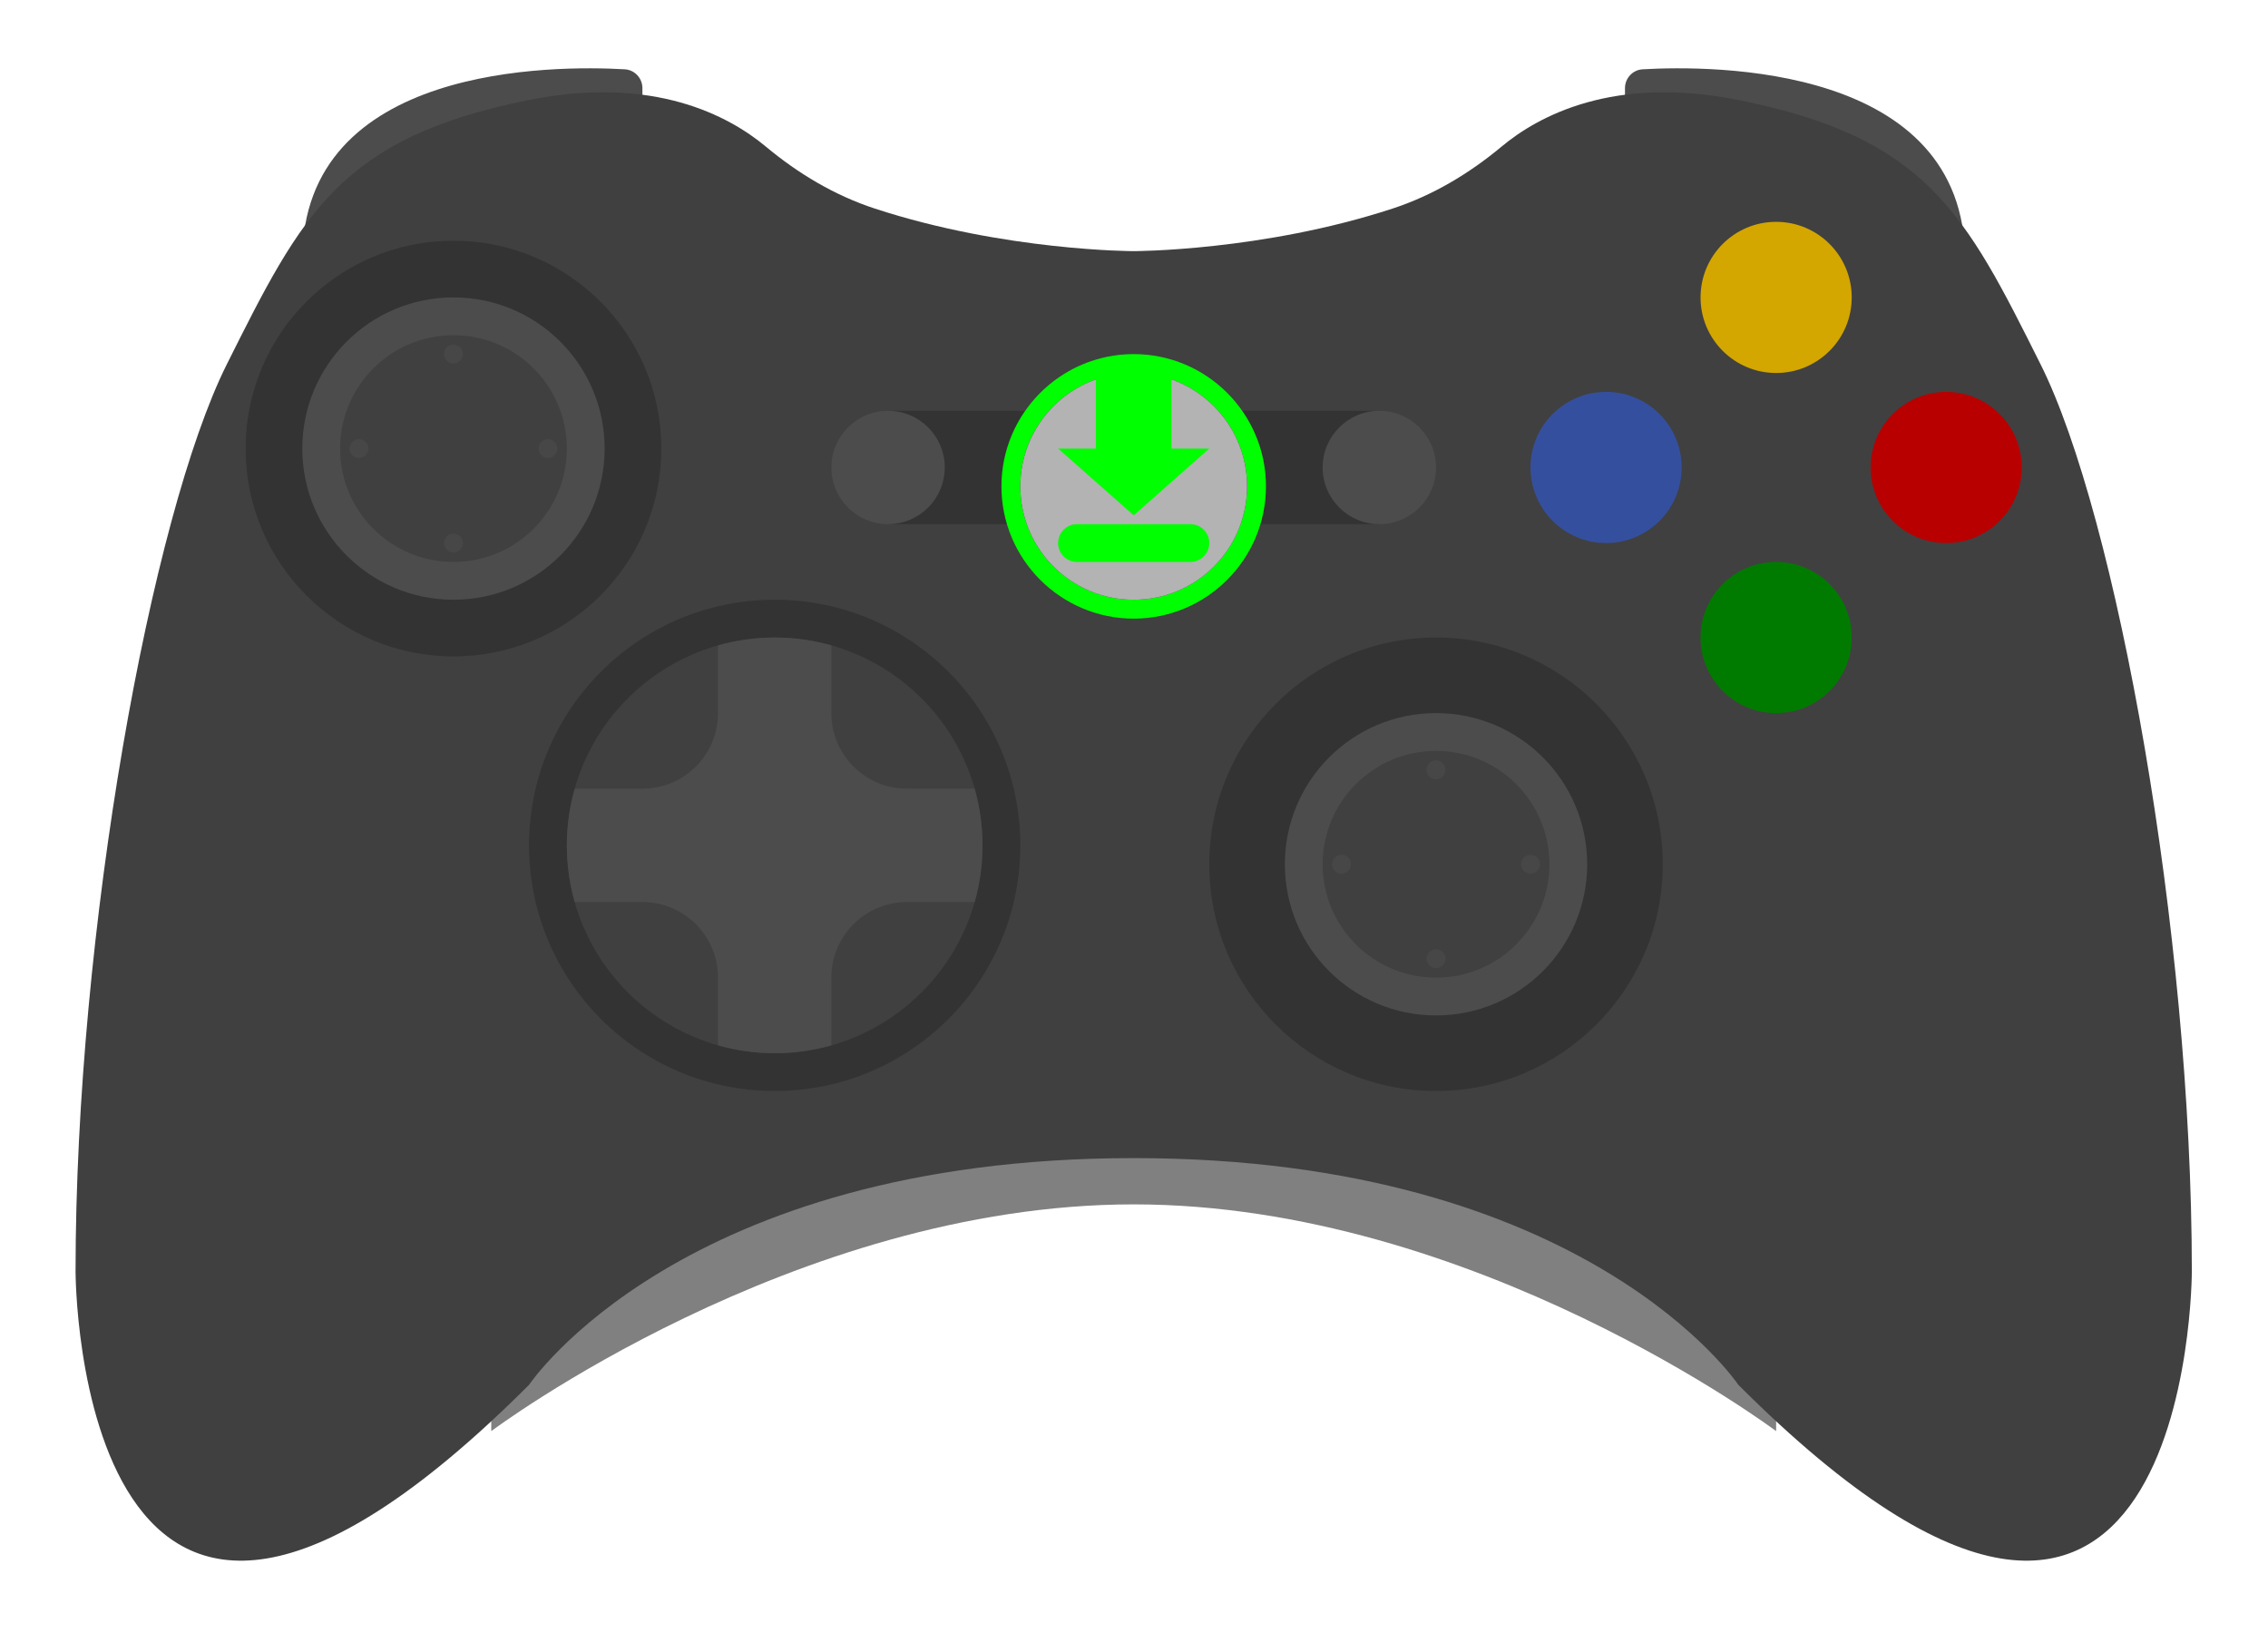 <?xml version="1.0" encoding="UTF-8" standalone="no"?>
<svg
   xmlns:dc="http://purl.org/dc/elements/1.1/"
   xmlns:cc="http://creativecommons.org/ns#"
   xmlns:rdf="http://www.w3.org/1999/02/22-rdf-syntax-ns#"
   xmlns:svg="http://www.w3.org/2000/svg"
   xmlns="http://www.w3.org/2000/svg"
   viewBox="0 0 320 233.136"
   height="233.136"
   width="320"
   xml:space="preserve"
   id="svg2"
   version="1.1"><defs
     id="defs6"><clipPath
       id="clipPath18"
       clipPathUnits="userSpaceOnUse"><path
         id="path16"
         d="M 0,256 H 256 V 0 H 0 Z" /></clipPath><clipPath
       id="clipPath26"
       clipPathUnits="userSpaceOnUse"><path
         id="path24"
         d="M 8,215.426 H 248 V 40.574 H 8 Z" /></clipPath></defs><g
     transform="matrix(1.333,0,0,-1.333,-10.667,287.235)"
     id="g10"><g
       id="g12"><g
         clip-path="url(#clipPath18)"
         id="g14"><g
           id="g20"><g
             id="g22" /><g
             id="g34"><g
               style="opacity:0.5"
               id="g32"
               clip-path="url(#clipPath26)"><g
                 id="g30"
                 transform="translate(231.155,178.755)"><path
                   id="path28"
                   style="fill:#ffffff;fill-opacity:1;fill-rule:nonzero;stroke:none"
                   d="m 0,0 c -2.647,5.295 -4.978,9.955 -7.705,14.037 -1.719,8.753 -7.497,15.324 -16.826,19.08 -7.296,2.938 -15.458,3.554 -21.02,3.554 -1.424,0 -2.834,-0.039 -4.189,-0.117 -3.398,-0.196 -6.321,-2.081 -7.973,-4.81 -5.32,-1.555 -9.157,-4.051 -11.633,-6.116 -2.862,-2.387 -5.855,-4.102 -8.895,-5.097 -12.406,-4.062 -24.791,-4.109 -24.914,-4.109 -0.114,0 -12.612,0.081 -24.914,4.109 -3.04,0.995 -6.033,2.71 -8.896,5.097 -2.476,2.065 -6.313,4.561 -11.633,6.116 -1.652,2.729 -4.575,4.614 -7.971,4.81 -1.355,0.078 -2.765,0.117 -4.191,0.117 -5.561,0 -13.723,-0.616 -21.019,-3.554 -9.33,-3.756 -15.108,-10.326 -16.826,-19.08 -2.728,-4.082 -5.058,-8.742 -7.706,-14.037 -9.13,-18.262 -16.844,-63.862 -16.844,-99.578 0,-0.359 0.029,-8.871 2.496,-17.5 5.249,-18.361 16.662,-21.104 22.998,-21.104 8.916,0 18.971,5.156 30.703,15.752 l 0.603,0.452 c 0.292,0.218 30.401,22.4 63.2,22.4 32.952,0 62.901,-22.176 63.2,-22.4 l 0.602,-0.452 c 11.733,-10.596 21.788,-15.752 30.704,-15.752 6.336,0 17.752,2.743 23,21.104 2.465,8.63 2.494,17.142 2.494,17.501 C 16.845,-63.862 9.131,-18.262 0,0" /></g></g></g></g><g
           transform="translate(60,64)"
           id="g36"><path
             id="path38"
             style="fill:#808080;fill-opacity:1;fill-rule:nonzero;stroke:none"
             d="M 0,0 C 0,0 32,24 68,24 104,24 136,0 136,0 V 32 H 0 Z" /></g><g
           transform="translate(180,200)"
           id="g40"><path
             id="path42"
             style="fill:#4c4c4c;fill-opacity:1;fill-rule:nonzero;stroke:none"
             d="M 0,0 V 6.148 C 0,7.207 0.817,8.084 1.875,8.145 9.268,8.571 36,8.681 36,-12 Z" /></g><g
           transform="translate(76,200)"
           id="g44"><path
             id="path46"
             style="fill:#4c4c4c;fill-opacity:1;fill-rule:nonzero;stroke:none"
             d="M 0,0 V 6.148 C 0,7.207 -0.817,8.084 -1.875,8.145 -9.268,8.571 -36,8.681 -36,-12 Z" /></g><g
           transform="translate(224,176.898)"
           id="g48"><path
             id="path50"
             style="fill:#404040;fill-opacity:1;fill-rule:nonzero;stroke:none"
             d="m 0,0 c -8,16 -12,24 -32,28 -13.198,2.64 -21.171,-1.688 -25.066,-4.938 -3.428,-2.857 -7.29,-5.168 -11.531,-6.556 C -82.359,12 -96,12 -96,12 c 0,0 -13.64,0 -27.403,4.506 -4.241,1.388 -8.103,3.699 -11.53,6.556 -3.897,3.25 -11.869,7.578 -25.067,4.938 -20,-4 -24,-12 -32,-28 -8,-16 -16,-60 -16,-96 0,0 0,-60 48,-12 0,0 16,24 64,24 48,0 64,-24 64,-24 48,-48 48,12 48,12 0,36 -8,80 -16,96" /></g><path
           id="path52"
           style="fill:#333333;fill-opacity:1;fill-rule:nonzero;stroke:none"
           d="m 154,160 h -52 v 12 h 52 z" /><g
           transform="translate(108,166)"
           id="g54"><path
             id="path56"
             style="fill:#4c4c4c;fill-opacity:1;fill-rule:nonzero;stroke:none"
             d="m 0,0 c 0,-3.313 -2.687,-6 -6,-6 -3.313,0 -6,2.687 -6,6 0,3.313 2.687,6 6,6 3.313,0 6,-2.687 6,-6" /></g><g
           transform="translate(160,166)"
           id="g58"><path
             id="path60"
             style="fill:#4c4c4c;fill-opacity:1;fill-rule:nonzero;stroke:none"
             d="m 0,0 c 0,-3.313 -2.687,-6 -6,-6 -3.313,0 -6,2.687 -6,6 0,3.313 2.687,6 6,6 3.313,0 6,-2.687 6,-6" /></g><g
           transform="translate(128,178)"
           id="g62"><path
             id="path64"
             style="fill:#00ff00;fill-opacity:1;fill-rule:nonzero;stroke:none"
             d="m 0,0 c -7.72,0 -14,-6.28 -14,-14 0,-7.72 6.28,-14 14,-14 7.72,0 14,6.28 14,14 C 14,-6.28 7.72,0 0,0 m 0,-2 c 6.627,0 12,-5.373 12,-12 0,-6.627 -5.373,-12 -12,-12 -6.627,0 -12,5.373 -12,12 0,6.627 5.373,12 12,12" /></g><g
           transform="translate(140,164)"
           id="g66"><path
             id="path68"
             style="fill:#b3b3b3;fill-opacity:1;fill-rule:nonzero;stroke:none"
             d="m 0,0 c 0,-6.627 -5.373,-12 -12,-12 -6.627,0 -12,5.373 -12,12 0,6.627 5.373,12 12,12 C -5.373,12 0,6.627 0,0" /></g><g
           transform="translate(116,126)"
           id="g70"><path
             id="path72"
             style="fill:#333333;fill-opacity:1;fill-rule:nonzero;stroke:none"
             d="m 0,0 c 0,-14.359 -11.641,-26 -26,-26 -14.359,0 -26,11.641 -26,26 0,14.359 11.641,26 26,26 C -11.641,26 0,14.359 0,0" /></g><g
           transform="translate(184,124)"
           id="g74"><path
             id="path76"
             style="fill:#333333;fill-opacity:1;fill-rule:nonzero;stroke:none"
             d="m 0,0 c 0,-13.255 -10.745,-24 -24,-24 -13.255,0 -24,10.745 -24,24 0,13.255 10.745,24 24,24 C -10.745,24 0,13.255 0,0" /></g><g
           transform="translate(112,126)"
           id="g78"><path
             id="path80"
             style="fill:#404040;fill-opacity:1;fill-rule:nonzero;stroke:none"
             d="m 0,0 c 0,-12.15 -9.85,-22 -22,-22 -12.15,0 -22,9.85 -22,22 0,12.15 9.85,22 22,22 C -9.85,22 0,12.15 0,0" /></g><g
           transform="translate(186,166)"
           id="g82"><path
             id="path84"
             style="fill:#354f9f;fill-opacity:1;fill-rule:nonzero;stroke:none"
             d="m 0,0 c 0,-4.418 -3.582,-8 -8,-8 -4.418,0 -8,3.582 -8,8 0,4.418 3.582,8 8,8 4.418,0 8,-3.582 8,-8" /></g><g
           transform="translate(204,184)"
           id="g86"><path
             id="path88"
             style="fill:#d4a600;fill-opacity:1;fill-rule:nonzero;stroke:none"
             d="m 0,0 c 0,-4.418 -3.582,-8 -8,-8 -4.418,0 -8,3.582 -8,8 0,4.418 3.582,8 8,8 4.418,0 8,-3.582 8,-8" /></g><g
           transform="translate(204,148)"
           id="g90"><path
             id="path92"
             style="fill:#007b00;fill-opacity:1;fill-rule:nonzero;stroke:none"
             d="m 0,0 c 0,-4.418 -3.582,-8 -8,-8 -4.418,0 -8,3.582 -8,8 0,4.418 3.582,8 8,8 4.418,0 8,-3.582 8,-8" /></g><g
           transform="translate(222,166)"
           id="g94"><path
             id="path96"
             style="fill:#b80000;fill-opacity:1;fill-rule:nonzero;stroke:none"
             d="m 0,0 c 0,-4.418 -3.582,-8 -8,-8 -4.418,0 -8,3.582 -8,8 0,4.418 3.582,8 8,8 4.418,0 8,-3.582 8,-8" /></g><g
           transform="translate(176,124)"
           id="g98"><path
             id="path100"
             style="fill:#4c4c4c;fill-opacity:1;fill-rule:nonzero;stroke:none"
             d="m 0,0 c 0,-8.837 -7.163,-16 -16,-16 -8.837,0 -16,7.163 -16,16 0,8.836 7.163,16 16,16 C -7.163,16 0,8.836 0,0" /></g><g
           transform="translate(172,124)"
           id="g102"><path
             id="path104"
             style="fill:#404040;fill-opacity:1;fill-rule:nonzero;stroke:none"
             d="m 0,0 c 0,-6.627 -5.373,-12 -12,-12 -6.627,0 -12,5.373 -12,12 0,6.627 5.373,12 12,12 C -5.373,12 0,6.627 0,0" /></g><g
           transform="translate(151,124)"
           id="g106"><path
             id="path108"
             style="fill:#474747;fill-opacity:1;fill-rule:nonzero;stroke:none"
             d="m 0,0 c 0,-0.553 -0.447,-1 -1,-1 -0.553,0 -1,0.447 -1,1 0,0.553 0.447,1 1,1 0.553,0 1,-0.447 1,-1" /></g><g
           transform="translate(171,124)"
           id="g110"><path
             id="path112"
             style="fill:#474747;fill-opacity:1;fill-rule:nonzero;stroke:none"
             d="m 0,0 c 0,-0.553 -0.447,-1 -1,-1 -0.553,0 -1,0.447 -1,1 0,0.553 0.447,1 1,1 0.553,0 1,-0.447 1,-1" /></g><g
           transform="translate(160,133)"
           id="g114"><path
             id="path116"
             style="fill:#474747;fill-opacity:1;fill-rule:nonzero;stroke:none"
             d="M 0,0 C -0.553,0 -1,0.448 -1,1 -1,1.552 -0.553,2 0,2 0.553,2 1,1.552 1,1 1,0.448 0.553,0 0,0" /></g><g
           transform="translate(160,113)"
           id="g118"><path
             id="path120"
             style="fill:#474747;fill-opacity:1;fill-rule:nonzero;stroke:none"
             d="M 0,0 C -0.553,0 -1,0.447 -1,1 -1,1.553 -0.553,2 0,2 0.553,2 1,1.553 1,1 1,0.447 0.553,0 0,0" /></g><g
           transform="translate(78,168)"
           id="g122"><path
             id="path124"
             style="fill:#333333;fill-opacity:1;fill-rule:nonzero;stroke:none"
             d="m 0,0 c 0,-12.15 -9.85,-22 -22,-22 -12.15,0 -22,9.85 -22,22 0,12.15 9.85,22 22,22 C -9.85,22 0,12.15 0,0" /></g><g
           transform="translate(72,168)"
           id="g126"><path
             id="path128"
             style="fill:#4c4c4c;fill-opacity:1;fill-rule:nonzero;stroke:none"
             d="m 0,0 c 0,-8.836 -7.164,-16 -16,-16 -8.836,0 -16,7.164 -16,16 0,8.836 7.164,16 16,16 C -7.164,16 0,8.836 0,0" /></g><g
           transform="translate(68,168)"
           id="g130"><path
             id="path132"
             style="fill:#404040;fill-opacity:1;fill-rule:nonzero;stroke:none"
             d="m 0,0 c 0,-6.627 -5.373,-12 -12,-12 -6.627,0 -12,5.373 -12,12 0,6.627 5.373,12 12,12 C -5.373,12 0,6.627 0,0" /></g><g
           transform="translate(47,168)"
           id="g134"><path
             id="path136"
             style="fill:#474747;fill-opacity:1;fill-rule:nonzero;stroke:none"
             d="m 0,0 c 0,-0.552 -0.448,-1 -1,-1 -0.552,0 -1,0.448 -1,1 0,0.552 0.448,1 1,1 0.552,0 1,-0.448 1,-1" /></g><g
           transform="translate(67,168)"
           id="g138"><path
             id="path140"
             style="fill:#474747;fill-opacity:1;fill-rule:nonzero;stroke:none"
             d="m 0,0 c 0,-0.552 -0.448,-1 -1,-1 -0.552,0 -1,0.448 -1,1 0,0.552 0.448,1 1,1 0.552,0 1,-0.448 1,-1" /></g><g
           transform="translate(56,177)"
           id="g142"><path
             id="path144"
             style="fill:#474747;fill-opacity:1;fill-rule:nonzero;stroke:none"
             d="M 0,0 C -0.552,0 -1,0.448 -1,1 -1,1.552 -0.552,2 0,2 0.552,2 1,1.552 1,1 1,0.448 0.552,0 0,0" /></g><g
           transform="translate(56,157)"
           id="g146"><path
             id="path148"
             style="fill:#474747;fill-opacity:1;fill-rule:nonzero;stroke:none"
             d="M 0,0 C -0.552,0 -1,0.448 -1,1 -1,1.552 -0.552,2 0,2 0.552,2 1,1.552 1,1 1,0.448 0.552,0 0,0" /></g><g
           transform="translate(104,132)"
           id="g150"><path
             id="path152"
             style="fill:#4c4c4c;fill-opacity:1;fill-rule:nonzero;stroke:none"
             d="m 0,0 c -4.418,0 -8,3.582 -8,8 v 7.165 c -1.908,0.54 -3.919,0.835 -6,0.835 -2.081,0 -4.092,-0.295 -6,-0.835 V 8 c 0,-4.418 -3.582,-8 -8,-8 h -7.165 C -35.705,-1.908 -36,-3.919 -36,-6 c 0,-2.081 0.295,-4.092 0.835,-6 H -28 c 4.418,0 8,-3.582 8,-8 v -7.165 c 1.908,-0.54 3.919,-0.835 6,-0.835 2.081,0 4.092,0.295 6,0.835 V -20 c 0,4.418 3.582,8 8,8 H 7.165 C 7.705,-10.092 8,-8.081 8,-6 8,-3.919 7.705,-1.908 7.165,0 Z" /></g><g
           transform="translate(128.003,160.933)"
           id="g154"><path
             id="path156"
             style="fill:#00ff00;fill-opacity:1;fill-rule:nonzero;stroke:none"
             d="m 0,0 7.997,7.067 h -4 v 8 c 0,0.81 -0.656,1.467 -1.467,1.467 h -5.066 c -0.81,0 -1.467,-0.657 -1.467,-1.467 v -8 h -4 z" /></g><g
           transform="translate(134,156)"
           id="g158"><path
             id="path160"
             style="fill:#00ff00;fill-opacity:1;fill-rule:nonzero;stroke:none"
             d="m 0,0 h -12 c -1.104,0 -2,0.896 -2,2 0,1.104 0.896,2 2,2 H 0 C 1.104,4 2,3.104 2,2 2,0.896 1.104,0 0,0" /></g></g></g></g></svg>